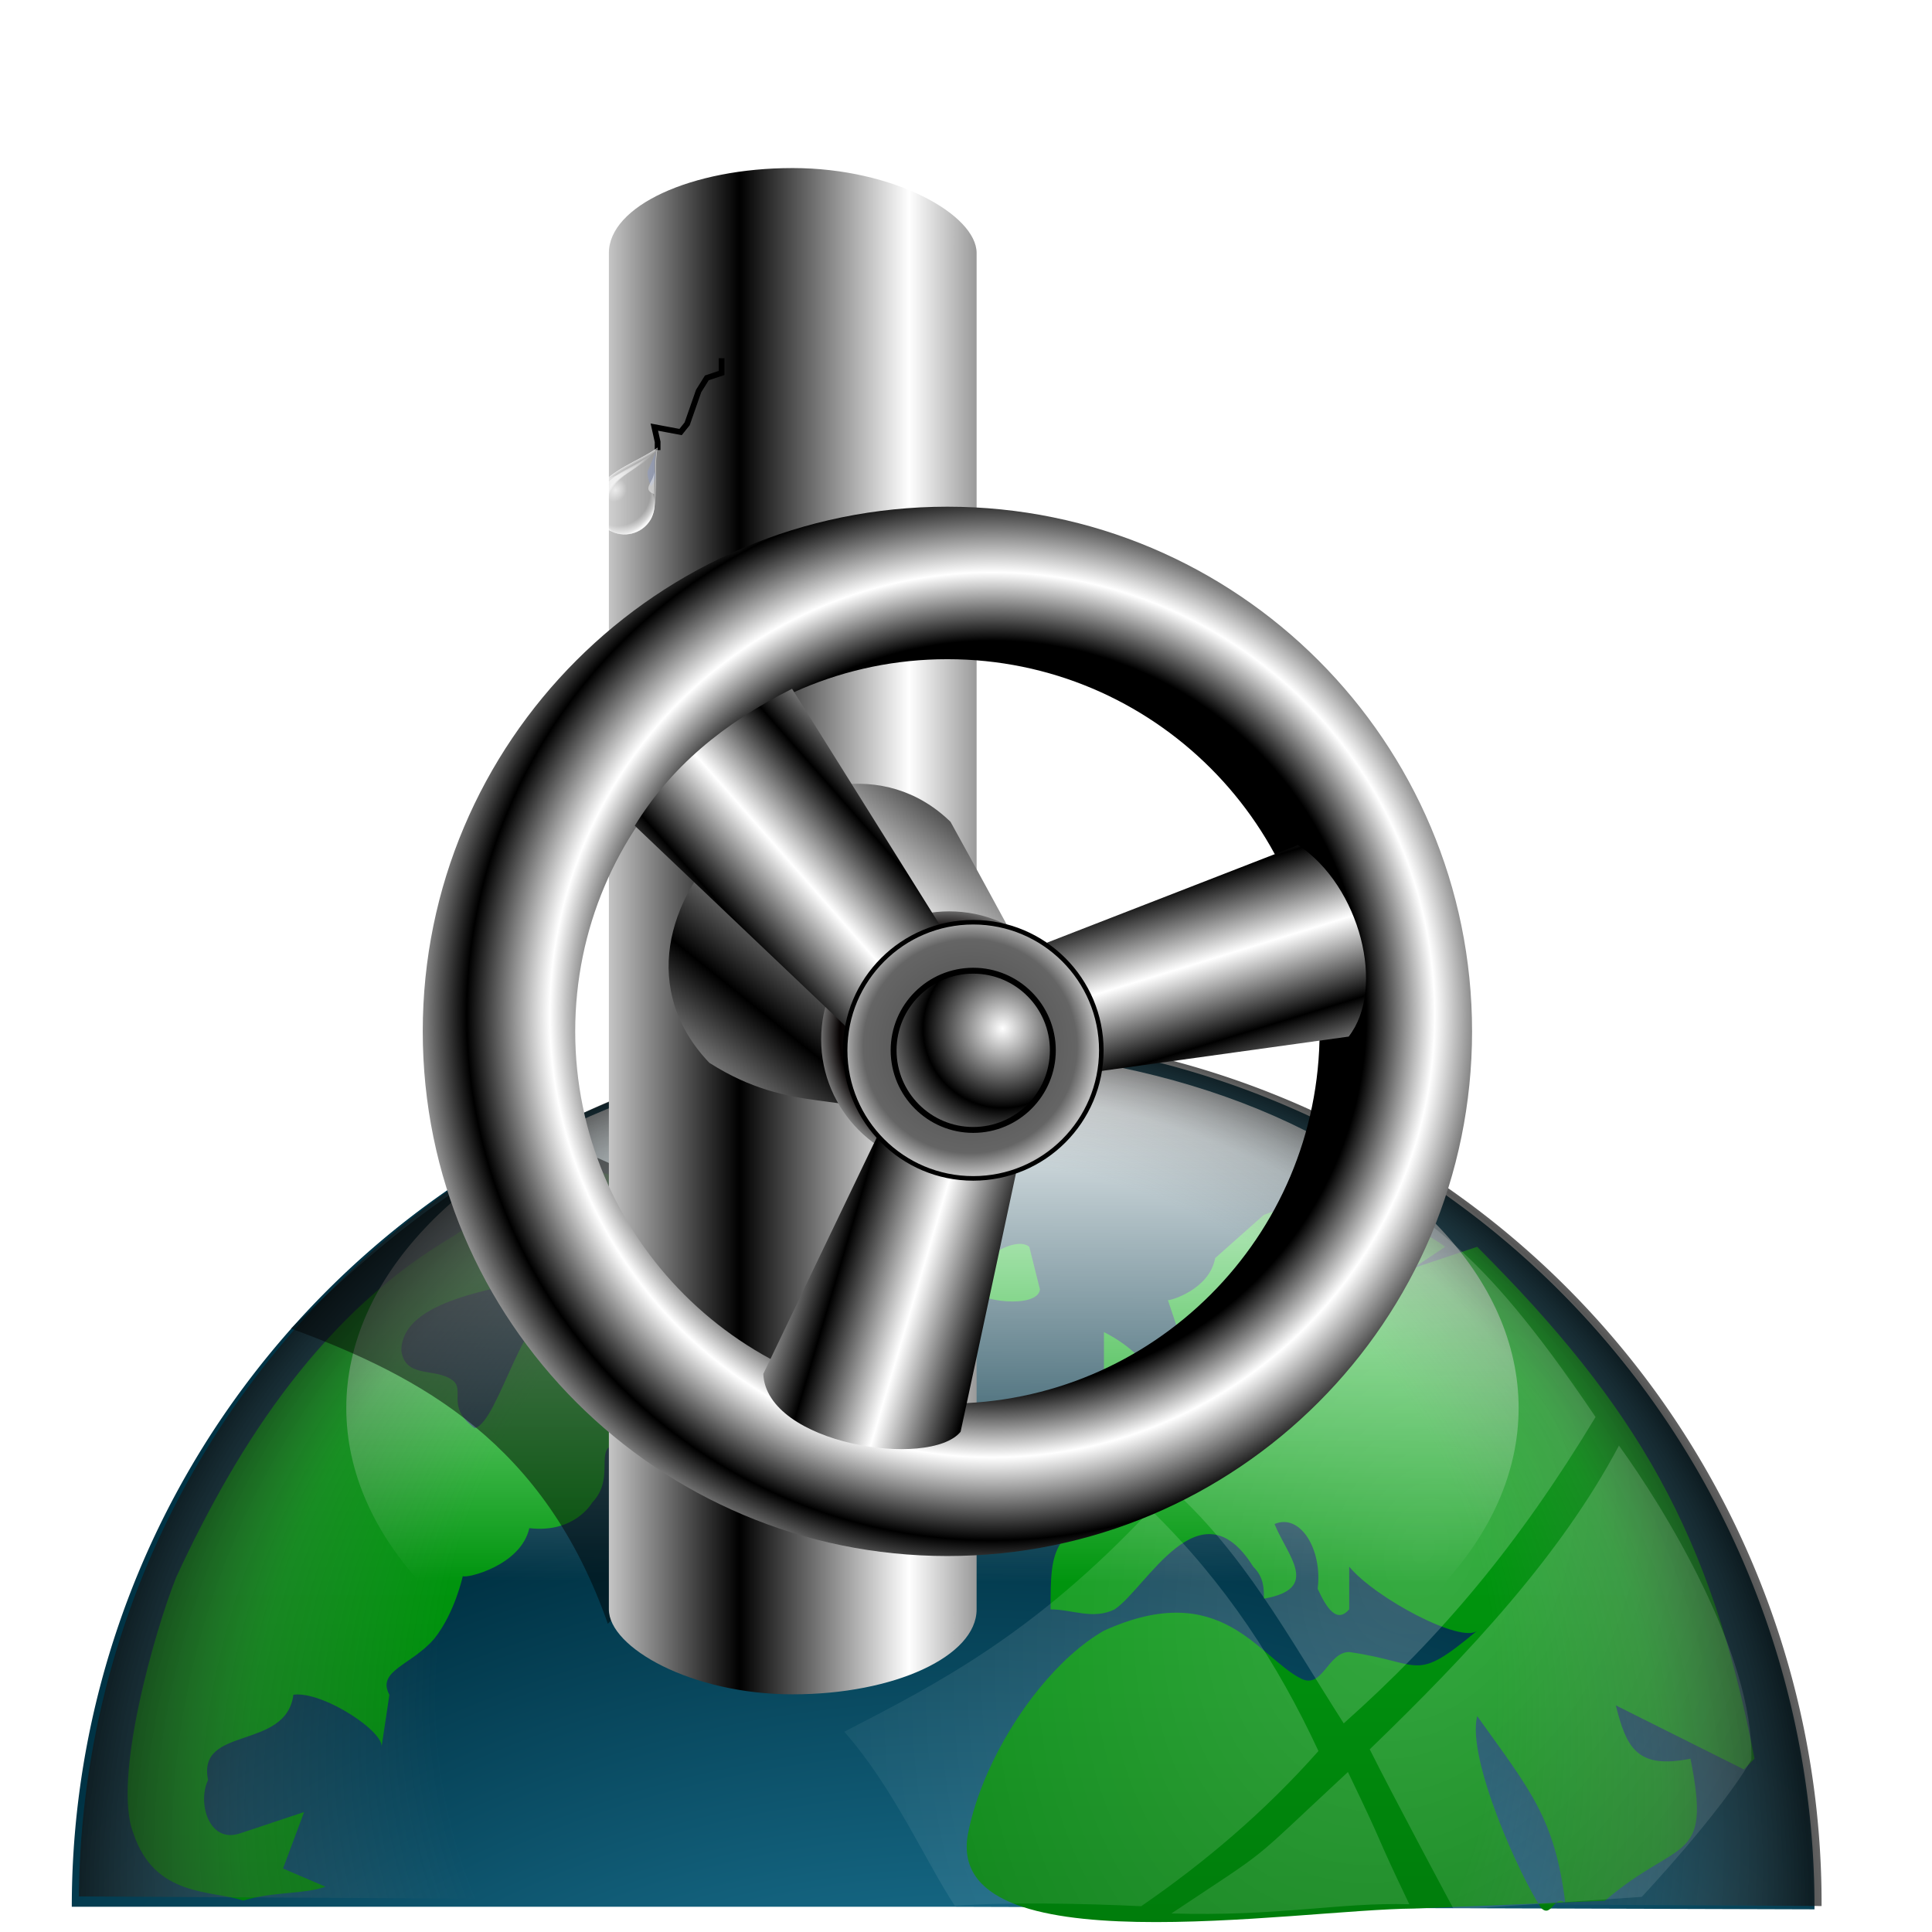 <?xml version="1.0" encoding="UTF-8" standalone="no"?>
<!-- Created with Inkscape (http://www.inkscape.org/) -->
<svg xmlns:dc="http://purl.org/dc/elements/1.1/" xmlns:cc="http://creativecommons.org/ns#" xmlns:rdf="http://www.w3.org/1999/02/22-rdf-syntax-ns#" xmlns:svg="http://www.w3.org/2000/svg" xmlns="http://www.w3.org/2000/svg" xmlns:xlink="http://www.w3.org/1999/xlink" xmlns:sodipodi="http://sodipodi.sourceforge.net/DTD/sodipodi-0.dtd" xmlns:inkscape="http://www.inkscape.org/namespaces/inkscape" width="255" height="255" viewBox="0 0 67.469 67.469" version="1.1" id="svg8" inkscape:version="0.92.5 (2060ec1f9f, 2020-04-08)" sodipodi:docname="transmission.svg">
 <defs id="defs2">
  <linearGradient id="linearGradient932">
   <stop id="stop926" stop-color="#474747" stop-opacity="1"/>
   <stop id="stop928" offset="0.834" stop-color="#060202" stop-opacity="1"/>
   <stop offset="1" id="stop930" stop-color="#7d7d7d" stop-opacity="1"/>
  </linearGradient>
  <linearGradient inkscape:collect="always" id="linearGradient939">
   <stop id="stop935" stop-color="#ffffff" stop-opacity="0.217"/>
   <stop offset="1" id="stop937" stop-color="#ffffff" stop-opacity="0.048"/>
  </linearGradient>
  <linearGradient id="linearGradient1475">
   <stop id="stop1471" stop-color="#36b7e4" stop-opacity="1"/>
   <stop id="stop1473" offset="1" stop-color="#003345" stop-opacity="1"/>
  </linearGradient>
  <clipPath clipPathUnits="userSpaceOnUse" id="clipPath2059">
   <path d="m -10.1,231.685 c 3.559,2.506 4.832,-0.585 2.965,-3.064 -3.182,-4.225 -6.444,-9.84 -12.355,-15.913 -2.595,-2.669 -11.861,-7.808 -11.861,-7.808 0,0 -0.115,-2.188 -0.099,-3.064 0.011,-0.582 -0.566,-0.564 -0.89,-0.297 -0.782,0.645 -2.471,2.57 -2.471,2.57 l -1.68,-0.099 -1.087,-1.581 c -0.297,-0.411 -0.636,-0.346 -0.89,0 -0.545,1.85 -0.879,3.885 -3.459,3.954 l 4.448,3.954 c 7.766,1.553 15.579,5.585 20.262,14.332 0,0 4.526,5.194 7.116,7.018 z" id="path2061" sodipodi:nodetypes="csscsscccccccs" inkscape:connector-curvature="0" stroke-dasharray="none" stroke-opacity="1" fill="#ffffff" fill-rule="evenodd" stroke="none" stroke-linejoin="miter" fill-opacity="1" stroke-linecap="butt" stroke-width="0.048" stroke-miterlimit="4"/>
  </clipPath>
  <clipPath id="clipPath2059-5" clipPathUnits="userSpaceOnUse">
   <path stroke-miterlimit="4" stroke-width="0.048" stroke-linecap="butt" fill-opacity="1" stroke-linejoin="miter" stroke="none" fill-rule="evenodd" fill="#ffffff" stroke-opacity="1" stroke-dasharray="none" inkscape:connector-curvature="0" sodipodi:nodetypes="csscsscccccccs" id="path2061-3" d="m -10.1,231.685 c 3.559,2.506 4.832,-0.585 2.965,-3.064 -3.182,-4.225 -6.444,-9.84 -12.355,-15.913 -2.595,-2.669 -11.861,-7.808 -11.861,-7.808 0,0 -0.115,-2.188 -0.099,-3.064 0.011,-0.582 -0.566,-0.564 -0.89,-0.297 -0.782,0.645 -2.471,2.57 -2.471,2.57 l -1.68,-0.099 -1.087,-1.581 c -0.297,-0.411 -0.636,-0.346 -0.89,0 -0.545,1.85 -0.879,3.885 -3.459,3.954 l 4.448,3.954 c 7.766,1.553 15.579,5.585 20.262,14.332 0,0 4.526,5.194 7.116,7.018 z"/>
  </clipPath>
  <clipPath id="clipPath">
   <path fill-opacity="0.95" stroke="none" fill="#1b1b1b" sodipodi:nodetypes="csssscc" inkscape:connector-curvature="0" id="rect5264" d="m -515.73,435.564 v 5.838 c 0,9.743 -7.844,17.587 -17.587,17.587 h -135.051 c -9.743,0 -17.587,-7.844 -17.587,-17.587 v -5.838 z"/>
  </clipPath>
  <clipPath clipPathUnits="userSpaceOnUse" id="clipPath2059-7">
   <path d="m -10.1,231.685 c 3.559,2.506 4.832,-0.585 2.965,-3.064 -3.182,-4.225 -6.444,-9.84 -12.355,-15.913 -2.595,-2.669 -11.861,-7.808 -11.861,-7.808 0,0 -0.115,-2.188 -0.099,-3.064 0.011,-0.582 -0.566,-0.564 -0.89,-0.297 -0.782,0.645 -2.471,2.57 -2.471,2.57 l -1.68,-0.099 -1.087,-1.581 c -0.297,-0.411 -0.636,-0.346 -0.89,0 -0.545,1.85 -0.879,3.885 -3.459,3.954 l 4.448,3.954 c 7.766,1.553 15.579,5.585 20.262,14.332 0,0 4.526,5.194 7.116,7.018 z" id="path2061-5" sodipodi:nodetypes="csscsscccccccs" inkscape:connector-curvature="0" stroke-dasharray="none" stroke-opacity="1" fill="#ffffff" fill-rule="evenodd" stroke="none" stroke-linejoin="miter" fill-opacity="1" stroke-linecap="butt" stroke-width="0.048" stroke-miterlimit="4"/>
  </clipPath>
  <clipPath clipPathUnits="userSpaceOnUse" id="clipPath1162">
   <path stroke-miterlimit="4" stroke-width="0.071" stroke-linecap="round" fill-opacity="0.347" stroke-linejoin="round" stroke="none" fill="#000000" stroke-opacity="1" stroke-dasharray="none" inkscape:connector-curvature="0" d="m -65.65,239.846 c -9.358,0 -16.952,7.594 -16.952,16.952 0,9.358 7.594,16.941 16.952,16.941 0.292,0 0.579,-0.008 0.868,-0.022 2.123,-0.108 4.148,-0.606 5.995,-1.424 l 2.67,3.971 c -0.226,0.495 -0.245,0.964 -0.011,1.313 l 15.673,23.326 c 0.495,0.737 1.944,0.632 3.248,-0.245 1.304,-0.876 1.964,-2.177 1.468,-2.914 L -51.423,274.417 c -0.233,-0.347 -0.683,-0.499 -1.224,-0.478 l -2.558,-3.804 c 3.96,-3.1 6.507,-7.92 6.507,-13.337 0,-9.358 -7.594,-16.952 -16.952,-16.952 z m 0,2.581 c 7.929,0 14.371,6.442 14.371,14.371 0,7.929 -6.442,14.36 -14.371,14.36 -7.929,0 -14.349,-6.431 -14.349,-14.36 0,-0.248 -0.001,-0.489 0.011,-0.734 0.384,-7.586 6.657,-13.637 14.338,-13.637 z" id="path1164"/>
  </clipPath>
  <linearGradient id="linearGradient3561">
   <stop stop-opacity="1" stop-color="#ffffff" id="stop3563"/>
   <stop stop-opacity="1" stop-color="#000000" offset="1" id="stop3565"/>
  </linearGradient>
  <linearGradient id="linearGradient2811-8">
   <stop stop-opacity="1" stop-color="#004c07" id="stop2813-5"/>
   <stop stop-opacity="1" stop-color="#00ba11" offset="1" id="stop2815-6"/>
  </linearGradient>
  <linearGradient id="linearGradient2837-0">
   <stop stop-opacity="1" stop-color="white" id="stop2839-8"/>
   <stop stop-opacity="0" stop-color="white" offset="1" id="stop2841-8"/>
  </linearGradient>
  <linearGradient id="linearGradient3315-6-3">
   <stop stop-opacity="0" stop-color="#6e6e6e" id="stop3317-1"/>
   <stop stop-opacity="0" stop-color="#787878" offset="0.608" id="stop3319-5"/>
   <stop stop-opacity="0.247" stop-color="#626262" id="stop3321-9" offset="0.813"/>
   <stop stop-opacity="0.714" stop-color="#121212" id="stop3323-4" offset="1"/>
  </linearGradient>
  <radialGradient r="80.68" fy="162.93" fx="102.44" cy="162.93" cx="102.44" gradientTransform="matrix(0.558,-0.006,0.005,0.478,-24.267,243.094)" gradientUnits="userSpaceOnUse" id="radialGradient4821" xlink:href="#linearGradient1475" inkscape:collect="always"/>
  <linearGradient y2="10.968" x2="91.73" y1="156.08" x1="91.73" gradientTransform="matrix(0.372,0,0,0.372,-1.299,262.271)" gradientUnits="userSpaceOnUse" id="linearGradient4823" xlink:href="#linearGradient2811-8" inkscape:collect="always"/>
  <radialGradient r="80.68" fy="49.22" fx="104.04" cy="98.64" cx="99.67" spreadMethod="reflect" gradientUnits="userSpaceOnUse" id="radialGradient4829" xlink:href="#linearGradient3315-6-3" inkscape:collect="always" gradientTransform="matrix(0.376,0.013,-0.014,0.377,-3.242,257.442)"/>
  <linearGradient inkscape:collect="always" xlink:href="#linearGradient2837-0" id="linearGradient1270" gradientUnits="userSpaceOnUse" x1="99.45" y1="16.681" x2="99.34" y2="66.763" gradientTransform="matrix(0.344,0,0,0.372,-0.668,259.934)"/>
  <radialGradient inkscape:collect="always" xlink:href="#linearGradient939" id="radialGradient943" cx="43.35" cy="247.24" fx="43.35" fy="247.24" r="13.416" gradientTransform="matrix(-0.605,1.605,-1.154,-0.435,354.882,284.241)" gradientUnits="userSpaceOnUse"/>
  <radialGradient inkscape:collect="always" xlink:href="#linearGradient939" id="radialGradient945" gradientUnits="userSpaceOnUse" gradientTransform="matrix(-0.605,1.605,-1.154,-0.435,354.882,284.241)" cx="43.35" cy="247.24" fx="43.35" fy="247.24" r="13.416"/>
  <radialGradient inkscape:collect="always" xlink:href="#linearGradient939" id="radialGradient947" gradientUnits="userSpaceOnUse" gradientTransform="matrix(-0.605,1.605,-1.154,-0.435,354.882,284.241)" cx="43.35" cy="247.24" fx="43.35" fy="247.24" r="13.416"/>
  <radialGradient inkscape:collect="always" xlink:href="#linearGradient939" id="radialGradient949" gradientUnits="userSpaceOnUse" gradientTransform="matrix(-0.605,1.605,-1.154,-0.435,354.882,284.241)" cx="43.35" cy="247.24" fx="43.35" fy="247.24" r="13.416"/>
  <linearGradient id="linearGradient3859">
   <stop id="stop3861" stop-color="#474747" stop-opacity="1"/>
   <stop offset="0.834" id="stop920" stop-color="#656565" stop-opacity="1"/>
   <stop id="stop3863" offset="1" stop-color="#bcbcbc" stop-opacity="1"/>
  </linearGradient>
  <linearGradient id="linearGradient3810">
   <stop id="stop3812" stop-color="#000000" stop-opacity="1"/>
   <stop offset="0.712" id="stop3820" stop-color="#000000" stop-opacity="1"/>
   <stop offset="0.842" id="stop3818" stop-color="#ffffff" stop-opacity="1"/>
   <stop id="stop3814" offset="1" stop-color="#000000" stop-opacity="1"/>
  </linearGradient>
  <linearGradient id="linearGradient3370">
   <stop id="stop3372" stop-color="#000000" stop-opacity="1"/>
   <stop id="stop3374" offset="1" stop-color="#ffffff" stop-opacity="1"/>
  </linearGradient>
  <linearGradient gradientTransform="matrix(0.265,0,0,0.265,6.15,229.763)" spreadMethod="reflect" gradientUnits="userSpaceOnUse" y2="128.59" x2="96.6" y1="128.59" x1="74.26" id="linearGradient3801" xlink:href="#linearGradient3370" inkscape:collect="always"/>
  <radialGradient gradientTransform="matrix(0.265,0,0,0.265,-15.54,232.268)" spreadMethod="reflect" gradientUnits="userSpaceOnUse" r="69.25" fy="123.41" fx="189.4" cy="123.41" cx="189.4" id="radialGradient3816" xlink:href="#linearGradient3810" inkscape:collect="always"/>
  <linearGradient gradientTransform="matrix(0.265,0,0,0.265,6.15,229.763)" spreadMethod="reflect" gradientUnits="userSpaceOnUse" y2="123.86" x2="99.98" y1="140.23" x1="86.78" id="linearGradient3837" xlink:href="#linearGradient3370" inkscape:collect="always"/>
  <linearGradient gradientTransform="matrix(0.263,0.026,-0.026,0.263,10.1,227.04)" spreadMethod="reflect" gradientUnits="userSpaceOnUse" y2="123.56" x2="134.52" y1="133.33" x1="138.6" id="linearGradient3849" xlink:href="#linearGradient3370" inkscape:collect="always"/>
  <linearGradient gradientTransform="matrix(-0.085,-0.251,0.251,-0.085,8.004,303.902)" y2="123.56" x2="134.52" y1="133.33" x1="138.6" spreadMethod="reflect" gradientUnits="userSpaceOnUse" id="linearGradient3853" xlink:href="#linearGradient3370" inkscape:collect="always"/>
  <linearGradient y2="123.56" x2="134.52" y1="133.33" x1="138.6" spreadMethod="reflect" gradientTransform="matrix(-0.167,0.205,-0.205,-0.167,79.718,267.939)" gradientUnits="userSpaceOnUse" id="linearGradient3857" xlink:href="#linearGradient3370" inkscape:collect="always"/>
  <radialGradient spreadMethod="pad" gradientUnits="userSpaceOnUse" r="13.466" fy="137.39" fx="104.93" cy="137.39" cx="104.93" id="radialGradient3865" xlink:href="#linearGradient3859" inkscape:collect="always" gradientTransform="matrix(0.332,0,0,0.332,-0.957,220.456)"/>
  <radialGradient r="13.466" fy="134.34" fx="110.4" cy="134.34" cx="110.4" spreadMethod="reflect" gradientUnits="userSpaceOnUse" id="radialGradient3869" xlink:href="#linearGradient3561" inkscape:collect="always" gradientTransform="matrix(0.206,0,0,0.206,12.268,237.774)"/>
  <radialGradient inkscape:collect="always" xlink:href="#linearGradient939" id="radialGradient1266" gradientUnits="userSpaceOnUse" gradientTransform="matrix(-0.605,1.605,-1.154,-0.435,354.882,284.241)" cx="43.35" cy="247.24" fx="43.35" fy="247.24" r="13.416"/>
  <radialGradient inkscape:collect="always" xlink:href="#linearGradient932" id="radialGradient924" gradientUnits="userSpaceOnUse" gradientTransform="matrix(0.332,0,0,0.332,-1.791,220.077)" cx="104.93" cy="137.39" fx="104.93" fy="137.39" r="13.466" spreadMethod="pad"/>
  <filter inkscape:collect="always" id="filter948" x="-0.023" width="1.045" y="-0.026" height="1.051" color-interpolation-filters="sRGB">
   <feGaussianBlur inkscape:collect="always" stdDeviation="0.182" id="feGaussianBlur950"/>
  </filter>
  <linearGradient id="linearGradient838" inkscape:collect="always">
   <stop stop-opacity="0.646" stop-color="#ffffff" id="stop834"/>
   <stop stop-opacity="0" stop-color="#ffffff" id="stop836" offset="1"/>
  </linearGradient>
  <linearGradient id="linearGradient852" inkscape:collect="always">
   <stop stop-opacity="0.477" stop-color="#ffffff" id="stop848"/>
   <stop stop-opacity="0" stop-color="#ffffff" id="stop850" offset="1"/>
  </linearGradient>
  <linearGradient inkscape:collect="always" id="linearGradient844">
   <stop stop-opacity="0" stop-color="#ffffff" id="stop838"/>
   <stop stop-opacity="0" stop-color="#ffffff" id="stop840" offset="0.861"/>
   <stop stop-opacity="0.621" stop-color="#ffffff" offset="1" id="stop842"/>
  </linearGradient>
  <linearGradient id="linearGradient823" inkscape:collect="always">
   <stop stop-opacity="0" stop-color="#ffffff" id="stop819"/>
   <stop stop-opacity="0" stop-color="#ffffff" offset="0.711" id="stop827"/>
   <stop stop-opacity="1" stop-color="#ffffff" id="stop821" offset="1"/>
  </linearGradient>
  <radialGradient gradientTransform="matrix(1.304,0.175,-0.196,1.455,-25.326,-39.268)" gradientUnits="userSpaceOnUse" r="35.945" fy="71.869" fx="64.57" cy="71.869" cx="64.57" id="radialGradient825" xlink:href="#linearGradient823" inkscape:collect="always"/>
  <radialGradient r="35.945" fy="74.19" fx="72.845" cy="74.19" cx="72.845" gradientTransform="matrix(0.981,0.159,-0.225,1.389,-0.276,-33.201)" gradientUnits="userSpaceOnUse" id="radialGradient836" xlink:href="#linearGradient844" inkscape:collect="always"/>
  <linearGradient gradientTransform="translate(-19.761,4.77)" spreadMethod="reflect" gradientUnits="userSpaceOnUse" y2="1.852" x2="69.34" y1="56.54" x1="53.33" id="linearGradient854" xlink:href="#linearGradient852" inkscape:collect="always"/>
  <radialGradient gradientUnits="userSpaceOnUse" gradientTransform="matrix(0.778,0,0,0.864,-16.033,9.502)" r="16.865" fy="74.68" fx="66.61" cy="74.68" cx="66.61" id="radialGradient840" xlink:href="#linearGradient838" inkscape:collect="always"/>
  <filter color-interpolation-filters="sRGB" height="1.02" y="-0" width="1.031" x="-0.016" id="filter847" inkscape:collect="always">
   <feGaussianBlur id="feGaussianBlur849" stdDeviation="0.465" inkscape:collect="always"/>
  </filter>
  <filter color-interpolation-filters="sRGB" height="1.016" y="-0.008" width="1.048" x="-0.024" id="filter851" inkscape:collect="always">
   <feGaussianBlur id="feGaussianBlur853" stdDeviation="0.373" inkscape:collect="always"/>
  </filter>
  <filter color-interpolation-filters="sRGB" height="1.132" y="-0.066" width="1.231" x="-0.115" id="filter899" inkscape:collect="always">
   <feGaussianBlur id="feGaussianBlur901" stdDeviation="0.638" inkscape:collect="always"/>
  </filter>
  <filter color-interpolation-filters="sRGB" height="1.031" y="-0.016" width="1.106" x="-0.053" id="filter907" inkscape:collect="always">
   <feGaussianBlur id="feGaussianBlur909" stdDeviation="0.54" inkscape:collect="always"/>
  </filter>
  <filter color-interpolation-filters="sRGB" height="1.016" y="-0.008" width="1.052" x="-0.026" id="filter911" inkscape:collect="always">
   <feGaussianBlur id="feGaussianBlur913" stdDeviation="0.329" inkscape:collect="always"/>
  </filter>
  <linearGradient inkscape:collect="always" xlink:href="#linearGradient852" id="linearGradient1086" gradientUnits="userSpaceOnUse" gradientTransform="translate(-19.761,4.77)" x1="53.33" y1="56.54" x2="69.34" y2="1.852" spreadMethod="reflect"/>
 </defs>
 <sodipodi:namedview id="base" pagecolor="#ff0000" bordercolor="#666666" borderopacity="1.0" inkscape:pageopacity="0" inkscape:pageshadow="2" inkscape:zoom="3.4901961" inkscape:cx="127.5" inkscape:cy="127.5" inkscape:document-units="px" inkscape:current-layer="layer1" showgrid="false" inkscape:snap-to-guides="false" inkscape:snap-grids="false" inkscape:snap-others="false" inkscape:object-nodes="false" inkscape:snap-nodes="false" inkscape:snap-global="false" inkscape:window-width="1920" inkscape:window-height="1056" inkscape:window-x="0" inkscape:window-y="0" inkscape:window-maximized="1" units="px" showguides="false"/>
 <g inkscape:label="Layer 1" inkscape:groupmode="layer" id="layer1" transform="translate(0,-229.531)">
  <path id="path2819" sodipodi:type="arc" sodipodi:cx="32.935772" sodipodi:cy="296.11755" sodipodi:rx="30.428858" sodipodi:ry="30.428858" sodipodi:start="3.1415927" sodipodi:end="0.0029709708" d="m 2.507,296.118 a 30.429,30.429 0 0 1 15.241,-26.367 30.429,30.429 0 0 1 30.455,0.045 30.429,30.429 0 0 1 15.162,26.412 l -30.429,-0.09 z" fill="url(#radialGradient4821)" stroke="none" fill-opacity="1" stroke-width="0.377"/>
  <path inkscape:connector-curvature="0" id="selection_to_path" d="m 23.654,268.23 c -0.089,0.384 3.486,3.736 3.583,3.307 -0.648,1.117 -1.207,2.793 0.142,4.514 h 0.745 c -0.205,-0.074 1.963,-2.972 2.979,-2.607 l 2.979,-1.117 1.862,-4.097 -4.469,-1.117 z m -12.29,27.188 -1.48,-0.635 0.735,-1.972 -2.235,0.745 c -1.117,0.372 -1.49,-1.117 -1.117,-1.862 -0.399,-1.918 2.722,-1.017 2.979,-2.979 1.024,-0.142 3.244,1.326 3.073,1.862 l 0.279,-1.862 c -0.458,-0.845 0.782,-1.032 1.572,-1.963 0.715,-0.898 0.991,-2.179 0.991,-2.179 0.13,0.086 2.026,-0.361 2.324,-1.676 1.587,0.186 2.19,-0.886 2.19,-0.886 1.117,-1.162 -0.652,-2.607 2.235,-1.862 -0.25,0.369 0.659,2.171 1.117,1.49 0.547,-0.32 0.454,-2.54 -0.466,-2.004 0.883,-2.048 -0.912,-2.823 -2.886,-3.583 v -1.117 l -1.117,0.372 c -1.207,-0.439 -2.13,3.892 -2.979,4.097 -1.024,-0.745 -0.317,-1.326 -0.775,-1.672 -0.607,-0.454 -1.646,-0.049 -1.788,-1.028 0,-1.862 3.68,-2.141 4.424,-2.514 0.745,-0.372 1.117,-1.117 2.235,-1.49 1.117,0 1.862,1.117 2.607,1.49 0.182,0.283 1.572,-0.618 1.49,-0.745 -1.117,-1.49 -2.979,-3.352 -4.842,-2.979 -1.117,0 -2.979,1.49 -4.097,2.235 -4.469,2.607 -7.449,7.076 -9.683,11.918 -0.745,1.862 -2.235,7.076 -1.49,8.938 0.745,2.235 2.717,1.972 3.834,2.345 1.06,-0.321 2.109,-0.213 2.869,-0.482 z M 42.436,273.466 c -0.205,1.114 -1.601,1.497 -1.65,1.467 l 0.745,2.235 c 1.49,-0.372 1.583,-0.559 3.073,0.186 0.451,-2.272 -0.633,-2.16 1.769,-3.911 l -0.372,1.862 1.117,0.372 v 0.745 c -1.188,-0.771 -1.557,0.942 -1.978,1.397 -0.655,0.588 -1.106,0.745 -2.864,-0.652 -1.426,2.89 -1.538,1.065 -2.562,-0.305 -0.29,-0.276 -0.663,-0.562 -1.162,-0.812 v 1.862 h -1.117 c -0.607,0.261 -0.223,1.587 0,1.49 l 1.348,-0.838 c -1.069,1.397 0.603,2.052 1.259,1.21 0.231,0.79 -0.976,0.976 -1.862,1.117 l 0.372,1.49 c -0.79,0.317 -1.244,0.629 -1.505,1.032 -0.358,0.544 -0.358,1.248 -0.358,2.32 0.745,0 1.49,0.372 2.235,0 1.117,-0.745 2.979,-4.469 4.842,-1.49 0.372,0.372 0.372,0.745 0.372,1.117 2,-0.354 0.823,-1.486 0.372,-2.607 0.89,-0.387 1.68,0.879 1.505,2.261 0.331,0.719 0.678,1.207 1.102,0.719 v -1.49 c 0.931,1.117 3.933,2.696 4.469,2.235 -2.235,1.862 -1.862,1.117 -4.469,0.745 -0.745,0 -0.931,1.304 -1.676,0.931 -1.49,-0.745 -2.793,-3.538 -6.89,-1.676 -1.568,0.898 -3.136,2.871 -4.056,4.95 -0.32,0.723 -0.559,1.456 -0.696,2.16 -0.824,4.667 11.389,2.627 15.584,2.593 l 6.663,-0.272 c 2.607,-2.235 3.734,-1.237 2.989,-4.961 -1.862,0.372 -2.235,-0.372 -2.607,-1.862 l 4.469,2.235 0.372,-0.372 c -1.49,-7.821 -4.097,-12.29 -9.683,-17.877 l -2.235,0.745 1.117,-0.745 c -1.49,-1.117 -4.469,-1.862 -6.331,-1.117 0,0 -0.857,0.76 -1.702,1.512 z m -8.354,1.095 c -0.045,0.41 2.156,0.693 2.235,0 l -0.372,-1.49 c -0.585,-0.488 -2.551,0.912 -1.862,1.49 z m -13.408,-1.117 c -0.626,0.439 0.868,2.186 1.862,1.49 -0.372,-1.117 -0.745,-1.117 -1.862,-1.49 z m 30.912,16.015 c 1.862,2.607 2.707,3.562 3.08,6.542 -0.372,-0.372 -0.473,0.535 -0.845,0.162 -0.745,-1.117 -2.607,-5.214 -2.235,-6.704 z" sodipodi:nodetypes="ccccccccccccccccccccccccccccccscccccccccccccccccccccccccccccccccccccccscccccccccccccccccccccccccc" fill="url(#linearGradient4823)" stroke="none" fill-opacity="1" stroke-width="0.372"/>
  <ellipse ry="12.551" rx="20.47" cy="278.7" cx="32.563" id="path2835" fill="url(#linearGradient1270)" stroke="none" fill-opacity="1" stroke-width="0.358"/>
  <path id="path2821" sodipodi:type="arc" sodipodi:cx="33.183922" sodipodi:cy="295.99603" sodipodi:rx="30.428858" sodipodi:ry="30.428858" sodipodi:start="3.14939" sodipodi:end="0.003193211" sodipodi:open="true" d="M 2.756,295.759 A 30.429,30.429 0 0 1 33.351,265.568 30.429,30.429 0 0 1 63.613,296.093" fill="url(#radialGradient4829)" stroke="none" fill-opacity="1" stroke-width="0.377"/>
  <g id="g933" transform="matrix(1.196,0,0,1.196,-2.125,-10.916)" fill="url(#radialGradient943)" stroke="none" fill-opacity="1">
   <path sodipodi:nodetypes="cccccc" inkscape:connector-curvature="0" id="path921" d="m 49.048,243.252 c 1.31,1.805 3.941,6.075 3.866,9.173 -0.894,1.551 -3.199,4.004 -3.199,4.004 l -5.485,0.372 c 0,0 -1.764,-3.289 -2.459,-4.68 2.897,-2.799 5.581,-5.67 7.278,-8.869 z" stroke-opacity="1" fill="url(#radialGradient945)" stroke="none" stroke-linejoin="miter" fill-opacity="1" stroke-linecap="butt" stroke-width="0.265"/>
   <path d="m 41.315,235.065 c 2.211,1.942 3.397,1.932 7.05,7.353 -2.252,3.733 -4.503,6.407 -7.353,8.945 -1.624,-2.538 -2.946,-5.033 -5.155,-6.974 3.382,-3.108 4.9,-6.216 5.458,-9.324 z" id="path923" inkscape:connector-curvature="0" sodipodi:nodetypes="ccccc" stroke-opacity="1" fill="url(#radialGradient947)" stroke="none" stroke-linejoin="miter" fill-opacity="1" stroke-linecap="butt" stroke-width="0.265"/>
   <path sodipodi:nodetypes="cccccc" inkscape:connector-curvature="0" id="path925" d="m 35.374,245.125 c 2.184,2.128 3.724,4.514 4.9,7.046 -1.586,1.789 -3.331,3.26 -5.176,4.531 -1.724,-0.082 -3.948,-0.125 -5.44,-0.011 -0.824,-1.235 -1.793,-3.463 -3.23,-5.084 2.784,-1.433 5.57,-2.877 8.946,-6.481 z" stroke-opacity="1" fill="url(#radialGradient949)" stroke="none" stroke-linejoin="miter" fill-opacity="1" stroke-linecap="butt" stroke-width="0.265"/>
   <path d="m 41.135,252.782 c 1.227,2.553 0.657,1.489 1.792,3.862 -2.033,-0.059 -3.846,0.364 -6.947,0.269 3.058,-2.037 2.098,-1.292 5.156,-4.131 z" id="path927" inkscape:connector-curvature="0" sodipodi:nodetypes="cccc" stroke-opacity="1" fill="url(#radialGradient1266)" stroke="none" stroke-linejoin="miter" fill-opacity="1" stroke-linecap="butt" stroke-width="0.265"/>
  </g>
  <path d="m 21.226,286.235 c -2.204,-6.283 -6.468,-8.619 -11.068,-10.31 2.402,-2.293 4.882,-4.576 8.869,-6.671 4.743,1.624 8.345,4.391 10.461,8.642 z" id="path934" inkscape:connector-curvature="0" sodipodi:nodetypes="ccccc" stroke-opacity="1" fill="#000000" filter="url(#filter948)" stroke="none" stroke-linejoin="miter" fill-opacity="0.471" stroke-linecap="butt" stroke-width="0.265"/>
  <rect id="rect3793" width="12.842" height="53.3" x="21.263" y="235.4" ry="2.966" rx="6.421" fill="url(#linearGradient3801)" stroke="none" fill-opacity="1" stroke-width="0.265"/>
  <path d="m 33.085,247.226 c -10.12,0 -18.322,8.203 -18.322,18.322 0,10.12 8.203,18.322 18.322,18.322 10.12,0 18.322,-8.203 18.322,-18.322 0,-10.12 -8.203,-18.322 -18.322,-18.322 z m 0,5.325 c 7.179,0 12.998,5.819 12.998,12.998 0,7.179 -5.819,12.998 -12.998,12.998 -7.179,0 -12.998,-5.819 -12.998,-12.998 0,-7.179 5.819,-12.998 12.998,-12.998 z" id="path3803" inkscape:connector-curvature="0" fill="url(#radialGradient3816)" stroke="none" fill-opacity="1" stroke-width="0.265"/>
  <path d="m 33.192,258.229 c -4.594,-4.466 -13.251,3.345 -8.423,8.415 2.917,1.868 4.969,0.936 6.595,2.116 3.977,2.887 7.473,-0.927 4.936,-4.936 -0.62,-0.98 -1.195,-2.138 -3.107,-5.595 z" id="path3826" inkscape:connector-curvature="0" sodipodi:nodetypes="ccssc" fill="url(#linearGradient3837)" stroke="none" fill-opacity="1" stroke-width="0.265"/>
  <path d="m 35.485,262.87 -1.433,3.401 3.384,0.802 9.662,-1.343 c 1.308,-1.675 0.401,-5.256 -1.764,-6.688 z" id="path3841" inkscape:connector-curvature="0" sodipodi:nodetypes="cccccc" fill="url(#linearGradient3849)" stroke="none" fill-opacity="1" stroke-width="0.265"/>
  <circle id="circle922" cx="33.15" cy="265.83" r="4.473" fill="url(#radialGradient924)" stroke="none" fill-opacity="1" stroke-width="0.332"/>
  <path sodipodi:nodetypes="cccccc" inkscape:connector-curvature="0" id="path3851" d="m 30.224,266.028 3.924,0.455 -0.896,-3.962 -5.592,-8.936 c -2.43,1.213 -4.251,2.762 -5.492,4.782 z" fill="url(#linearGradient3853)" stroke="none" fill-opacity="1" stroke-width="0.265"/>
  <path d="m 35.828,268.878 -1.649,-2.605 -3.009,1.827 -4.514,9.41 c 0.102,2.456 5.809,3.332 6.891,2.02 z" id="path3855" inkscape:connector-curvature="0" sodipodi:nodetypes="cccccc" fill="url(#linearGradient3857)" stroke="none" fill-opacity="1" stroke-width="0.265"/>
  <circle r="4.473" cy="266.21" cx="33.987" id="path3839" stroke-opacity="1" stroke-dasharray="none" fill="url(#radialGradient3865)" stroke="#000000" fill-opacity="1" stroke-width="0.159" stroke-miterlimit="4"/>
  <circle r="2.78" cy="266.21" cx="33.987" id="path3867" stroke-opacity="1" fill="url(#radialGradient3869)" stroke="#000000" fill-opacity="1" stroke-width="0.206"/>
  <path d="m 25.2,242.04 v 0.516 l -0.516,0.172 -0.286,0.458 -0.401,1.146 -0.229,0.286 -0.917,-0.172 0.115,0.516 c 0,0 0,0.057 0,0.286" id="path922" inkscape:connector-curvature="0" stroke-opacity="1" fill="none" stroke="#000000" stroke-linejoin="miter" stroke-linecap="butt" stroke-width="0.2"/>
  <g id="g1084" transform="matrix(0.025,0.015,-0.015,0.025,21.708,244.257)">
   <path stroke-miterlimit="4" sodipodi:nodetypes="ssscs" inkscape:connector-curvature="0" id="circle829" d="m 89.949,82.943 c 0,19.852 -16.093,35.945 -35.945,35.945 -19.852,0 -35.411,-16.101 -35.945,-35.945 C 17.376,57.639 43.691,27.406 52.981,4.919 60.397,27.236 89.949,63.091 89.949,82.943 Z" opacity="1" stroke-dasharray="none" stroke-opacity="0.695" fill="#ffffff" filter="url(#filter847)" stroke="#ffffff" stroke-linejoin="round" fill-opacity="0.189" stroke-linecap="round" stroke-width="0.5" stroke-dashoffset="0"/>
   <circle stroke-miterlimit="4" r="35.945" cy="82.943" cx="54" id="path817" opacity="1" stroke-dasharray="none" stroke-opacity="1" fill="url(#radialGradient825)" stroke="none" stroke-linejoin="round" fill-opacity="1" stroke-linecap="round" stroke-width="1" stroke-dashoffset="0"/>
   <circle stroke-miterlimit="4" id="circle834" cx="54" cy="82.943" r="35.945" opacity="1" stroke-dasharray="none" stroke-opacity="1" fill="url(#radialGradient836)" stroke="none" stroke-linejoin="round" fill-opacity="1" stroke-linecap="round" stroke-width="1" stroke-dashoffset="0"/>
   <path sodipodi:nodetypes="cccc" inkscape:connector-curvature="0" id="path846" d="M 52.3,6.963 C 46.367,41.166 2.676,70.051 31.687,104.748 c 6.335,6.042 13.189,3.216 10.562,-0.511 C 12.462,66.01 51.604,41.277 52.3,6.963 Z" stroke-opacity="1" fill="url(#linearGradient1086)" filter="url(#filter911)" stroke="none" stroke-linejoin="miter" fill-opacity="1" stroke-linecap="butt" stroke-width="1"/>
   <path stroke-miterlimit="4" d="m 55.707,118.036 c -19.852,0 -35.922,-15.589 -36.457,-35.434 C 18.569,57.298 43.521,30.302 52.811,7.815" id="path856" inkscape:connector-curvature="0" sodipodi:nodetypes="csc" opacity="1" stroke-dasharray="none" stroke-opacity="0.214" fill="none" stroke="#ffffff" stroke-linejoin="round" fill-opacity="0.189" stroke-linecap="round" stroke-width="2" stroke-dashoffset="0"/>
   <path stroke-miterlimit="4" sodipodi:nodetypes="csc" inkscape:connector-curvature="0" id="path858" d="m 55.537,119.059 c -19.852,0 -36.604,-16.612 -37.138,-36.457 C 17.717,57.298 43.18,29.621 52.47,7.133" opacity="1" stroke-dasharray="none" stroke-opacity="0.214" fill="none" filter="url(#filter851)" stroke="#ffffff" stroke-linejoin="round" fill-opacity="0.189" stroke-linecap="round" stroke-width="0.8" stroke-dashoffset="0"/>
   <ellipse stroke-miterlimit="4" ry="14.566" rx="13.12" cy="73.999" cx="35.775" id="path832" opacity="1" stroke-dasharray="none" stroke-opacity="1" fill="url(#radialGradient840)" stroke="none" stroke-linejoin="round" fill-opacity="1" stroke-linecap="round" stroke-width="0.706" stroke-dashoffset="0"/>
   <path d="M 47.359,22.977 C 35.975,53.432 7.957,70.902 33.049,103.726 c 6.335,6.042 8.079,1.002 5.451,-2.726 C 16.976,65.873 40.783,55.177 47.359,22.977 Z" id="path842" inkscape:connector-curvature="0" sodipodi:nodetypes="cccc" stroke-opacity="1" fill="url(#linearGradient854)" filter="url(#filter907)" stroke="none" stroke-linejoin="miter" fill-opacity="1" stroke-linecap="butt" stroke-width="1"/>
   <path sodipodi:nodetypes="cscsc" inkscape:connector-curvature="0" id="path855" d="m 53.833,10.2 c 0,0 6.049,15.112 12.777,22.487 3.969,4.351 4.861,15.637 2.726,15.332 -0.709,-0.354 -11.444,-9.063 -12.095,-13.629 -1.15,-8.062 -3.407,-24.191 -3.407,-24.191 z" stroke-opacity="1" fill="#7194ff" stroke="none" stroke-linejoin="miter" fill-opacity="0.189" stroke-linecap="butt" stroke-width="1"/>
   <path sodipodi:nodetypes="ccc" inkscape:connector-curvature="0" id="path857" d="M 64.736,31.495 C 69.994,43.869 62.385,57.045 78.024,54.323 Z" stroke-opacity="1" fill="#ffffff" filter="url(#filter899)" stroke="none" stroke-linejoin="miter" fill-opacity="0.444" stroke-linecap="butt" stroke-width="1"/>
  </g>
 </g>
</svg>
